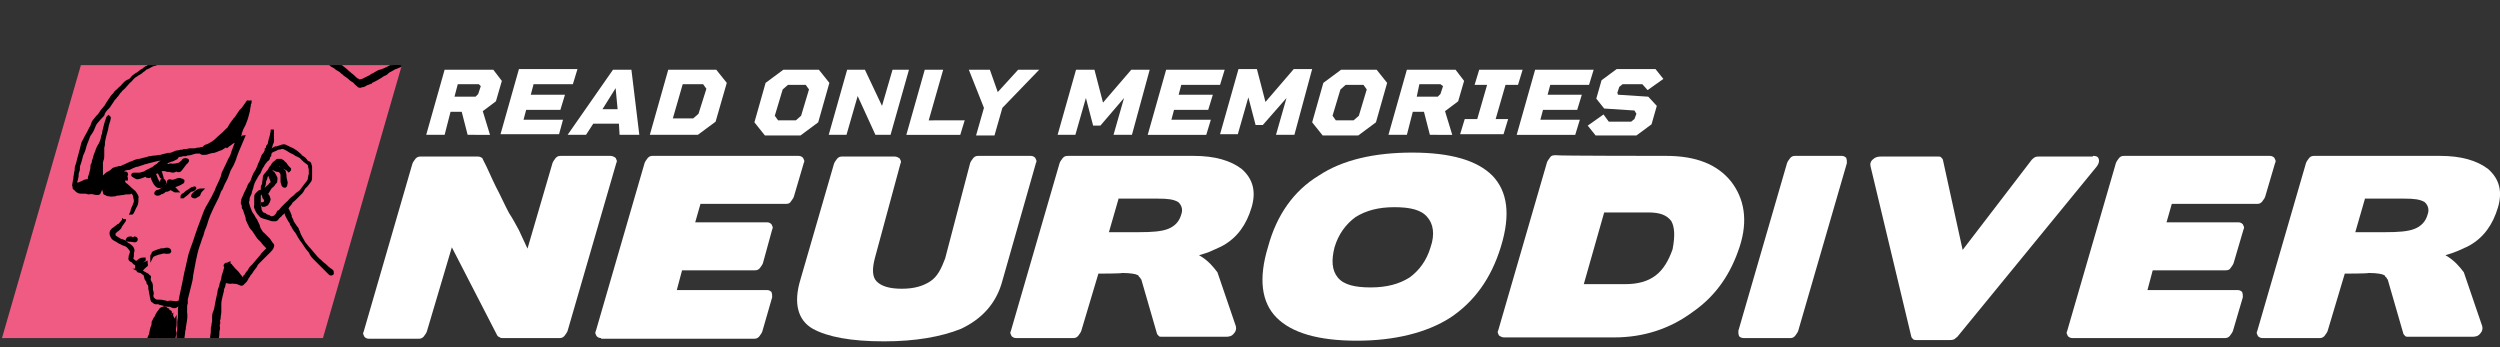<?xml version="1.0" encoding="utf-8"?>
<!-- Generator: Adobe Illustrator 23.0.3, SVG Export Plug-In . SVG Version: 6.00 Build 0)  -->
<svg version="1.1" id="Layer_1" xmlns="http://www.w3.org/2000/svg" xmlns:xlink="http://www.w3.org/1999/xlink" x="0px" y="0px"
	 width="380.1px" height="52.8px" viewBox="0 0 380.1 52.8" style="enable-background:new 0 0 380.1 52.8;" xml:space="preserve">
<rect x="0" y="0" width="380.1" height="52.8" fill="#333333" stroke="none"/>
<style type="text/css">
	.st0{fill:#EF5B83;}
	.st1{fill:#FFFFFF;}
	.st2{clip-path:url(#SVGID_2_);}
	.st3{fill-rule:evenodd;clip-rule:evenodd;stroke:#000000;stroke-width:0.5;stroke-miterlimit:10;}
</style>
<title>MidBossLogo</title>
<polygon class="st0" points="49.1,51.4 0.3,51.4 12.3,9.9 61.1,9.9 "/>
<g>
	<path class="st1" d="M71.1,20.5L70.2,17h-1.7l-0.9,3.5h-2.8l2.8-9.9h7.4l1.3,1.7l-0.9,3.1l-2,1.5l1.1,3.6H71.1z M69.1,14.7h3.2
		l0.4-0.4l0.4-1.2l-0.3-0.3h-3.2L69.1,14.7z"/>
	<path class="st1" d="M81.1,12.9l-0.4,1.5h5.2l-0.7,2.3H80l-0.4,1.5h6L85,20.4h-8.9l2.8-9.9h8.9l-0.7,2.3h-6V12.9z"/>
	<path class="st1" d="M94.1,18.8h-3.9l-1.1,1.7h-2.8l6.9-9.9H96l1.2,9.9h-3L94.1,18.8z M93.9,16.6l-0.3-3.2l-2,3.2H93.9z"/>
	<path class="st1" d="M110.5,12.6l-1.7,5.9l-2.7,2h-7.3l2.8-9.9h7.3L110.5,12.6z M107.4,13.5l-0.5-0.7h-3.1l-1.5,5.2h3.1l0.8-0.7
		L107.4,13.5z"/>
	<path class="st1" d="M126.1,12.6l-1.7,6l-2.7,2h-5.4l-1.6-2l1.7-6l2.7-2h5.4L126.1,12.6z M121.8,17.6l1.2-4l-0.5-0.7h-2.7l-0.8,0.7
		l-1.2,4l0.5,0.7h2.7L121.8,17.6z"/>
	<path class="st1" d="M138.2,10.6l-2.8,9.9h-2.3l-2.7-5.9l-1.7,5.9H126l2.8-9.9h2.7l2.6,5.5l1.6-5.5
		C135.7,10.6,138.2,10.6,138.2,10.6z"/>
	<path class="st1" d="M146.7,18.2l-0.7,2.3h-8.2l2.8-9.9h2.8l-2.2,7.7H146.7z"/>
	<path class="st1" d="M158,10.6l-5.6,5.8l-1.2,4.2h-2.8l1.2-4.2l-2.3-5.8h3.2l1.2,3.4l3.1-3.4C154.7,10.6,158,10.6,158,10.6z"/>
	<path class="st1" d="M172.1,20.5h-2.8l1.6-5.6l-3.6,4.2h-1.1l-1.1-4.2l-1.6,5.6h-2.7l2.8-9.9h2.8l1.3,5l4.3-5h2.8L172.1,20.5z"/>
	<path class="st1" d="M179.6,12.9l-0.4,1.5h5.2l-0.7,2.3h-5.2l-0.4,1.5h6l-0.7,2.3h-8.9l2.8-9.9h8.9l-0.7,2.3h-6V12.9z"/>
	<path class="st1" d="M196.8,20.5H194l1.6-5.6L192,19h-1.1l-1.1-4.2l-1.6,5.6h-2.7l2.8-9.9h2.8l1.3,5l4.3-5h2.8L196.8,20.5z"/>
	<path class="st1" d="M210.9,12.6l-1.7,6l-2.7,2h-5.4l-1.6-2l1.7-6l2.7-2h5.4L210.9,12.6z M206.6,17.6l1.2-4l-0.5-0.7h-2.7l-0.8,0.7
		l-1.2,4l0.5,0.7h2.7L206.6,17.6z"/>
	<path class="st1" d="M217.4,20.5l-0.9-3.5h-1.7l-0.9,3.5h-2.8l2.8-9.9h7.4l1.3,1.7l-0.9,3.1l-2,1.5l1.1,3.6H217.4z M215.4,14.7h3.2
		l0.4-0.4l0.4-1.2l-0.4-0.3h-3.2L215.4,14.7z"/>
	<path class="st1" d="M228.9,12.9l-1.5,5.2h1.9l-0.7,2.3h-6.6l0.7-2.3h1.9l1.5-5.2h-1.9l0.7-2.3h6.6l-0.7,2.3
		C230.8,12.9,228.9,12.9,228.9,12.9z"/>
	<path class="st1" d="M235.7,12.9l-0.4,1.5h5.2l-0.7,2.3h-5.2l-0.4,1.5h6l-0.7,2.3h-8.9l2.8-9.9h8.9l-0.7,2.3h-6V12.9z"/>
	<path class="st1" d="M251.9,16.1l-0.8,2.8l-2.3,1.7h-6.2l-1.2-1.5l2.4-1.7l0.8,1.1h3.4l0.5-0.4l0.3-0.8l-0.3-0.5l-4.6-0.3l-1.2-1.5
		l0.8-2.8l2.3-1.7h5.9l1.2,1.5l-2.4,1.7l-0.8-0.9h-3l-0.5,0.4l-0.3,0.9l0.1,0.3l4.6,0.3L251.9,16.1z"/>
</g>
<g>
	<path class="st1" d="M78.9,35c0.4,0.9,0.9,1.9,1.3,2.8l3.8-13c0.1-0.3,0.3-0.5,0.5-0.8c0.3-0.3,0.5-0.3,0.9-0.3h7.4
		c0.3,0,0.5,0.1,0.8,0.3c0.1,0.3,0.3,0.4,0.1,0.8l-7.4,25.5c-0.1,0.3-0.3,0.5-0.5,0.8c-0.3,0.3-0.5,0.3-0.9,0.3h-8.5
		c-0.1,0-0.3,0-0.4-0.1c-0.1-0.1-0.3-0.1-0.4-0.3l-6.9-13.4l-3.8,12.8c-0.1,0.3-0.3,0.5-0.5,0.8c-0.3,0.3-0.5,0.3-0.9,0.3h-7.4
		c-0.3,0-0.5-0.1-0.7-0.3c-0.1-0.3-0.3-0.4-0.1-0.8l7.4-25.5c0.1-0.3,0.3-0.5,0.5-0.8c0.3-0.3,0.5-0.3,0.9-0.3h8.5
		c0.1,0,0.3,0,0.5,0.1c0.1,0.1,0.3,0.1,0.3,0.3c0.7,1.3,1.3,2.8,2,4.2c0.7,1.3,1.3,2.7,2,4C78,33.3,78.4,34.1,78.9,35z"/>
	<path class="st1" d="M91.4,51.4c-0.3,0-0.5-0.1-0.7-0.3c-0.1-0.3-0.3-0.4-0.1-0.8L98,24.8c0.1-0.3,0.3-0.5,0.5-0.8
		c0.3-0.3,0.5-0.3,0.9-0.3h22c0.3,0,0.5,0.1,0.7,0.3c0.1,0.3,0.3,0.4,0.1,0.8l-1.5,5.1c-0.1,0.3-0.3,0.5-0.5,0.8s-0.5,0.3-0.9,0.3
		h-12.8l-0.8,2.8h10.9c0.3,0,0.5,0.1,0.7,0.3c0.1,0.3,0.3,0.4,0.1,0.8L116,40c-0.1,0.3-0.3,0.5-0.5,0.8c-0.3,0.3-0.5,0.3-0.9,0.3
		h-10.9l-0.8,3h13.7c0.3,0,0.5,0.1,0.7,0.3c0.1,0.3,0.1,0.4,0.1,0.8l-1.5,5.2c-0.1,0.3-0.3,0.5-0.5,0.8c-0.3,0.3-0.5,0.3-0.9,0.3
		H91.4z"/>
	<path class="st1" d="M147.5,24.8c0.1-0.3,0.3-0.5,0.5-0.8c0.3-0.3,0.5-0.3,0.9-0.3h7.8c0.3,0,0.5,0.1,0.7,0.3
		c0.1,0.3,0.3,0.4,0.1,0.8l-5.1,17.9c-0.9,3.4-3.1,5.8-6.3,7.3c-3,1.2-6.9,1.9-11.7,1.9c-5.1,0-8.6-0.7-10.8-1.9
		c-2.3-1.3-3-3.9-1.9-7.5l5.1-17.6c0.1-0.3,0.3-0.5,0.5-0.8c0.3-0.3,0.5-0.3,0.9-0.3h7.8c0.3,0,0.5,0.1,0.8,0.3
		c0.1,0.3,0.3,0.4,0.1,0.8L133,39.3c-0.4,1.6-0.4,2.8,0.3,3.5c0.7,0.7,1.9,1.1,3.8,1.1c1.9,0,3.2-0.4,4.3-1.1
		c1.1-0.7,1.7-1.9,2.3-3.5L147.5,24.8z"/>
	<path class="st1" d="M167,41.6l-2.6,8.7c-0.1,0.3-0.3,0.5-0.5,0.8c-0.3,0.3-0.5,0.3-0.9,0.3h-8.5c-0.3,0-0.5-0.1-0.7-0.3
		c-0.1-0.3-0.3-0.4-0.1-0.8l7.4-25.5c0.1-0.3,0.3-0.5,0.5-0.8c0.3-0.3,0.5-0.3,0.9-0.3h19c3.2,0,5.6,0.7,7.3,2
		c1.7,1.5,2.2,3.4,1.5,5.8c-0.8,2.7-2.2,4.6-4.3,5.8c-0.5,0.3-1.1,0.5-1.7,0.8s-1.3,0.5-2,0.7c0.7,0.4,1.2,0.8,1.7,1.3
		c0.4,0.4,0.8,0.9,1.1,1.3l2.8,8.2c0.1,0.4,0,0.8-0.3,1.1c-0.3,0.4-0.7,0.5-1.2,0.5h-9.7c-0.3,0-0.4,0-0.5-0.1
		c-0.1-0.1-0.3-0.3-0.3-0.4l-2.4-8.3v0.1c-0.1-0.1-0.1-0.3-0.3-0.4c-0.1-0.1-0.1-0.3-0.3-0.3c-0.1-0.1-0.9-0.3-2.3-0.3
		C170.6,41.6,167,41.6,167,41.6z M170.1,30.1l-1.5,5.2h4.6c1.9,0,3.4-0.1,4.4-0.5s1.7-1.1,2-2.2c0.3-0.8,0-1.5-0.5-1.9
		c-0.7-0.4-1.6-0.5-3-0.5h-6V30.1z"/>
	<path class="st1" d="M220.5,48.3c-3.6,2.3-8.5,3.5-14.2,3.5c-5.9,0-9.9-1.2-12.2-3.5c-2.3-2.3-2.8-5.9-1.3-10.8
		c1.3-4.8,3.9-8.5,7.7-10.8c3.6-2.4,8.5-3.5,14.2-3.5c5.9,0,9.9,1.2,12.2,3.5c2.3,2.4,2.8,5.9,1.3,10.8
		C226.7,42.4,224.1,45.9,220.5,48.3z M217,33c-0.9-1.1-2.6-1.5-5-1.5c-2.4,0-4.3,0.5-5.9,1.5c-1.5,1.1-2.6,2.6-3.2,4.6
		c-0.5,2-0.4,3.5,0.5,4.6c0.9,1.1,2.6,1.5,5,1.5s4.3-0.5,5.9-1.5c1.5-1.1,2.6-2.6,3.2-4.6C218.2,35.6,217.9,34,217,33z"/>
	<path class="st1" d="M253.3,23.7c4.6,0,7.8,1.3,9.9,3.9c2,2.6,2.6,5.9,1.3,9.9s-3.5,7.4-7.1,9.9c-3.5,2.6-7.5,3.9-12,3.9h-16.7
		c-0.3,0-0.5-0.1-0.8-0.3c-0.1-0.3-0.3-0.4-0.1-0.8l7.4-25.5c0.1-0.3,0.3-0.5,0.5-0.8s0.5-0.3,0.9-0.3
		C236.7,23.7,253.3,23.7,253.3,23.7z M254.1,33.6c-0.7-0.9-1.7-1.3-3.5-1.3h-6.7l-3.1,10.9h6.3c1.9,0,3.4-0.4,4.6-1.3s2-2.3,2.6-4
		C254.7,35.8,254.6,34.5,254.1,33.6z"/>
	<path class="st1" d="M265.1,51.4c-0.3,0-0.5-0.1-0.7-0.3c-0.1-0.3-0.1-0.4-0.1-0.8l7.4-25.5c0.1-0.3,0.3-0.5,0.5-0.8
		c0.3-0.3,0.5-0.3,0.8-0.3h7c0.3,0,0.5,0.1,0.7,0.3c0.1,0.3,0.1,0.4,0.1,0.8l-7.4,25.5c-0.1,0.3-0.3,0.5-0.5,0.8
		c-0.3,0.3-0.5,0.3-0.8,0.3H265.1z"/>
	<path class="st1" d="M318.2,23.7c0.5,0,0.8,0.1,0.9,0.5c0.1,0.3,0,0.7-0.3,1.1l-21.2,25.9c-0.1,0.1-0.4,0.3-0.5,0.4
		c-0.3,0.1-0.4,0.1-0.7,0.1h-5c-0.1,0-0.4,0-0.5-0.1c-0.1-0.1-0.3-0.3-0.3-0.4l-6.2-25.9c-0.1-0.4,0-0.8,0.4-1.1
		c0.3-0.3,0.7-0.4,1.2-0.4h8.6c0.3,0,0.4,0,0.5,0.1c0.1,0.1,0.3,0.3,0.3,0.4l3,13.7l10.5-13.7c0.1-0.1,0.3-0.3,0.5-0.4
		s0.5-0.1,0.7-0.1h8.1V23.7z"/>
	<path class="st1" d="M315.1,51.4c-0.3,0-0.5-0.1-0.7-0.3c-0.1-0.3-0.3-0.4-0.1-0.8l7.4-25.5c0.1-0.3,0.3-0.5,0.5-0.8
		c0.3-0.3,0.5-0.3,0.9-0.3h22c0.3,0,0.5,0.1,0.7,0.3c0.1,0.3,0.3,0.4,0.1,0.8l-1.5,5.1c-0.1,0.3-0.3,0.5-0.5,0.8
		c-0.3,0.3-0.5,0.3-0.9,0.3h-12.8l-0.8,2.8h10.9c0.3,0,0.5,0.1,0.7,0.3c0.1,0.3,0.3,0.4,0.1,0.8l-1.5,5.1c-0.1,0.3-0.3,0.5-0.5,0.8
		s-0.5,0.3-0.9,0.3h-10.9l-0.8,3h13.7c0.3,0,0.5,0.1,0.7,0.3c0.1,0.3,0.1,0.4,0.1,0.8l-1.5,5.1c-0.1,0.3-0.3,0.5-0.5,0.8
		c-0.3,0.3-0.5,0.3-0.9,0.3h-23V51.4z"/>
	<path class="st1" d="M356.5,41.6l-2.6,8.7c-0.1,0.3-0.3,0.5-0.5,0.8c-0.3,0.3-0.5,0.3-0.9,0.3H344c-0.3,0-0.5-0.1-0.7-0.3
		c-0.1-0.3-0.3-0.4-0.1-0.8l7.4-25.5c0.1-0.3,0.3-0.5,0.5-0.8c0.3-0.3,0.5-0.3,0.9-0.3h19c3.2,0,5.6,0.7,7.3,2
		c1.7,1.5,2.2,3.4,1.5,5.8c-0.8,2.7-2.2,4.6-4.3,5.8c-0.5,0.3-1.1,0.5-1.7,0.8c-0.7,0.3-1.3,0.5-2,0.7c0.7,0.4,1.2,0.8,1.7,1.3
		c0.4,0.4,0.8,0.9,1.1,1.3l2.8,8.2c0.1,0.4,0,0.8-0.3,1.1c-0.3,0.4-0.7,0.5-1.2,0.5h-9.7c-0.3,0-0.4,0-0.5-0.1
		c-0.1-0.1-0.3-0.3-0.3-0.4l-2.4-8.3v0.1c-0.1-0.1-0.1-0.3-0.3-0.4c-0.1-0.1-0.1-0.3-0.3-0.3c-0.1-0.1-0.9-0.3-2.3-0.3
		C360.1,41.6,356.5,41.6,356.5,41.6z M359.6,30.1l-1.5,5.2h4.6c1.9,0,3.4-0.1,4.4-0.5s1.7-1.1,2-2.2c0.3-0.8,0-1.5-0.5-1.9
		c-0.7-0.4-1.6-0.5-3-0.5h-6V30.1z"/>
</g>
<g>
	<defs>
		<polygon id="SVGID_1_" points="49.1,51.4 0.3,51.4 12.2,9.9 61.1,9.9 		"/>
	</defs>
	<clipPath id="SVGID_2_">
		<use xlink:href="#SVGID_1_"  style="overflow:visible;"/>
	</clipPath>
	<g class="st2">
		<g>
			<g>
				<g>
					<path class="st3" d="M32,54.4c0-0.3,0.1-0.6,0.1-0.8c0-0.4,0-0.8,0.1-1.2c0-0.2,0-0.5,0-0.7c0-0.1,0-0.3,0-0.4
						c0-0.3,0.1-0.6,0.1-0.8c0,0,0-0.1,0-0.1c0-0.1,0-0.2,0-0.3c0-0.2,0-0.4,0.1-0.5c0-0.1,0-0.1,0-0.2c0-0.2,0.1-0.4,0.1-0.6
						c0-0.2,0-0.4,0-0.7c0-0.3,0.1-0.6,0.2-0.8c0-0.1,0.1-0.2,0.1-0.3c0.1-0.4,0.1-0.7,0.2-1.1c0.1-0.5,0.2-0.9,0.3-1.4
						c0-0.4,0.2-0.7,0.3-1.1c0-0.2,0.1-0.4,0.2-0.7c0.1-0.3,0.1-0.6,0.2-0.9c0.1-0.3,0.2-0.6,0.3-1c0-0.1,0.1-0.2,0-0.3
						c-0.1-0.1-0.1-0.2,0.1-0.3c0.1,0,0.2,0,0.4-0.1c0,0.2,0.3,0.2,0.3,0.3c0.1,0.2,0.3,0.3,0.4,0.5c0.1,0.1,0.2,0.2,0.3,0.3
						c0.1,0.1,0.2,0.2,0.3,0.3c0.1,0.1,0.2,0.3,0.3,0.4c0.2,0.2,0.3,0.4,0.5,0.6c0,0,0.1,0,0.1,0c0,0,0.1,0,0.1-0.1
						c0-0.1,0.1-0.2,0.1-0.3c0-0.1,0.1-0.1,0.2-0.2c0.1-0.2,0.2-0.4,0.4-0.6c0,0,0,0,0.1-0.1c0.1-0.3,0.3-0.5,0.5-0.7
						c0.1-0.1,0.2-0.1,0.2-0.2c0.2-0.2,0.3-0.4,0.5-0.6c0.2-0.2,0.4-0.5,0.6-0.7c0.1-0.1,0.2-0.3,0.3-0.4c0.1-0.1,0.3-0.3,0.4-0.4
						c0.1-0.1,0.2-0.2,0.3-0.3c0.1-0.1,0.1-0.1,0-0.3c0,0-0.1,0-0.1-0.1c-0.1-0.1-0.2-0.2-0.3-0.3c-0.1-0.1-0.3-0.3-0.4-0.5
						c-0.2-0.2-0.4-0.4-0.6-0.6c-0.2-0.3-0.4-0.6-0.6-0.9c-0.1-0.2-0.2-0.3-0.4-0.5c-0.1-0.2-0.3-0.3-0.3-0.6c0,0,0,0,0,0
						c-0.1,0-0.1-0.2-0.2-0.3c0,0,0-0.1,0-0.1c-0.1-0.1-0.2-0.3-0.2-0.5c0,0,0,0,0-0.1c-0.1-0.3-0.2-0.6-0.3-0.9
						c-0.1-0.2-0.1-0.4-0.2-0.5c-0.1-0.1-0.1-0.2-0.1-0.4c0-0.1,0-0.1,0-0.2c0,0-0.1-0.1-0.1-0.1c-0.1-0.2,0-0.3,0-0.4
						c0-0.4,0.3-0.7,0.4-1.1c0.1-0.2,0.2-0.4,0.3-0.6c0.2-0.3,0.2-0.7,0.5-1c0.1-0.1,0.1-0.2,0.2-0.3c0.1-0.3,0.2-0.5,0.3-0.8
						c0.1-0.3,0.3-0.6,0.5-0.9c0.1-0.2,0.2-0.5,0.3-0.7c0-0.1,0.1-0.2,0.1-0.3c0.1-0.1,0.1-0.2,0.2-0.4c0.1-0.3,0.2-0.5,0.3-0.8
						c0,0,0,0,0,0c0.1-0.1,0.2-0.3,0.3-0.4c0.1-0.1,0.1-0.2,0.1-0.2c0.1-0.1,0.1-0.3,0.1-0.4c0,0,0,0,0,0c0.1-0.1,0.2-0.1,0.2-0.3
						c0,0,0-0.1,0-0.1c0.1-0.1,0.1-0.2,0.2-0.3c0.1-0.1,0.1-0.3,0.1-0.4c0-0.1,0.1-0.2,0.1-0.4c0.1-0.2,0.1-0.4,0.2-0.7
						c0-0.2,0.1-0.4,0.1-0.5c0-0.1,0-0.2,0-0.3c0,0,0,0,0,0c0,0.2,0,0.5,0,0.7c0,0.2,0,0.4,0,0.6c0,0.3,0.1,0.5-0.1,0.8
						c-0.1,0.2-0.1,0.4-0.2,0.6c0,0.1-0.1,0.1-0.1,0.2c0,0.1-0.1,0.3-0.1,0.4c0,0,0,0.1,0,0.1c0,0,0.1,0,0.1,0
						c0.3-0.1,0.6-0.3,0.9-0.4c0.2-0.1,0.3-0.2,0.5-0.2c0.1,0,0.2,0,0.4-0.1c0.1,0,0.2,0,0.3,0c0.2,0.1,0.4,0.2,0.6,0.3
						c0.3,0.2,0.6,0.4,0.9,0.5c0.2,0.1,0.4,0.3,0.7,0.4c0.2,0.1,0.4,0.2,0.6,0.3c0.1,0.1,0.2,0.1,0.3,0.2c0.1,0.1,0.3,0.3,0.4,0.5
						c0,0,0,0.1,0.1,0.1c0.2,0.1,0.3,0.3,0.4,0.4c0.1,0.1,0.1,0.2,0.1,0.3c0,0.2,0,0.5,0,0.7c0,0.3,0,0.6,0,0.8c0,0.3,0,0.5-0.2,0.7
						c-0.1,0.1-0.2,0.3-0.3,0.4c-0.1,0.1-0.2,0.3-0.4,0.4c-0.1,0.1-0.1,0.2-0.2,0.3c-0.1,0.2-0.2,0.4-0.3,0.5
						c-0.3,0.3-0.6,0.6-0.9,0.9c-0.2,0.2-0.4,0.4-0.6,0.5c0,0,0,0,0,0c-0.1,0.3-0.3,0.5-0.5,0.7c-0.1,0.2-0.3,0.4-0.1,0.6
						c0.1,0.1,0.1,0.3,0.2,0.4c0.1,0.2,0.1,0.3,0.2,0.5c0,0.1,0,0.1,0,0.2c0,0.1,0.1,0.1,0.1,0.2c0.1,0.2,0.2,0.3,0.2,0.5
						c0.1,0.2,0.3,0.4,0.4,0.6c0,0,0,0,0,0c0.1,0.1,0.1,0.2,0.2,0.3c0.1,0.1,0.2,0.2,0.2,0.3c0,0.2,0.2,0.3,0.2,0.5
						c0,0.1,0.1,0.2,0.1,0.3c0.2,0.3,0.3,0.6,0.5,0.9c0.1,0.2,0.2,0.4,0.4,0.6c0.2,0.3,0.4,0.5,0.6,0.7c0.2,0.2,0.3,0.4,0.5,0.6
						c0.2,0.2,0.4,0.5,0.6,0.7c0.1,0.1,0.2,0.2,0.3,0.3c0.3,0.2,0.5,0.5,0.8,0.7c0.3,0.2,0.5,0.5,0.8,0.7c0.2,0.2,0.5,0.2,0.5,0.5
						c0,0.1,0,0.2,0,0.2c-0.1,0.1-0.3,0-0.3,0c-0.2-0.2-0.4-0.4-0.6-0.6c-0.2-0.2-0.4-0.4-0.6-0.6c-0.2-0.2-0.4-0.4-0.6-0.6
						c-0.2-0.2-0.4-0.4-0.6-0.6c-0.1-0.1-0.3-0.3-0.4-0.5c-0.1-0.1-0.1-0.2-0.2-0.4c-0.2-0.2-0.3-0.4-0.5-0.6
						c-0.2-0.3-0.4-0.6-0.6-0.9c-0.1-0.1-0.2-0.3-0.3-0.4c-0.2-0.3-0.4-0.6-0.6-1c-0.1-0.2-0.2-0.3-0.3-0.4
						c-0.1-0.2-0.3-0.4-0.4-0.7c-0.1-0.1-0.2-0.2-0.2-0.4c-0.1-0.1-0.1-0.2-0.2-0.3c-0.1-0.2-0.2-0.3-0.3-0.5c0-0.1,0-0.1-0.1-0.2
						c-0.1-0.2-0.2-0.4-0.2-0.6c-0.1-0.1-0.1-0.3-0.1-0.4c-0.1,0.1-0.1,0.1-0.2,0.2c0,0-0.1,0.1-0.1,0.1c-0.1,0.1-0.1,0.2-0.3,0.3
						c-0.1,0-0.1,0.1-0.1,0.1c-0.1,0.1-0.1,0.2-0.2,0.2c-0.1,0.1-0.2,0.2-0.3,0.3c-0.1,0.2-0.2,0.3-0.4,0.3c-0.2,0-0.5,0-0.7-0.1
						c-0.3-0.1-0.6-0.2-1-0.3c-0.2-0.1-0.4-0.1-0.5-0.3c-0.3-0.3-0.5-0.6-0.6-0.9c-0.1-0.2-0.2-0.4-0.1-0.6c0-0.1,0-0.3,0-0.4
						c0-0.1,0-0.1,0-0.2c0-0.2,0-0.4,0-0.6c0-0.1,0-0.3,0.1-0.4c0.1-0.1,0.3-0.3,0.4-0.4c0.1-0.1,0.3-0.1,0.4-0.1c0,0,0,0,0,0
						c-0.1,0.1-0.2,0.2-0.2,0.3c-0.1,0.1-0.2,0.2-0.2,0.3c0,0.2,0,0.4,0,0.7c0,0,0,0.1,0,0.1c0,0.1,0,0.1,0,0.2c0,0.1,0,0.1,0,0.2
						c0,0.1,0,0.1,0,0.2c0,0.2,0.1,0.3,0.1,0.5c0,0.3,0.1,0.6,0.3,0.8c0.1,0.1,0.2,0.2,0.4,0.2c0,0,0.1,0,0.1,0.1
						c0.1,0.1,0.2,0.1,0.4,0.2c0.1,0,0.2,0,0.2,0.1c0.2,0.1,0.4,0.2,0.6,0.1c0.1,0,0.2-0.1,0.3-0.1c0.1-0.1,0.1-0.1,0.2-0.2
						c0,0,0-0.1,0.1-0.1c0.1-0.1,0.1-0.2,0.2-0.4c0-0.1,0.1-0.1,0.2-0.1c0.2-0.2,0.3-0.4,0.5-0.6c0.2-0.2,0.4-0.4,0.6-0.6
						c0.2-0.2,0.4-0.3,0.5-0.5c0.2-0.2,0.4-0.4,0.7-0.6c0.1-0.1,0.3-0.3,0.4-0.4c0.1-0.1,0.2-0.1,0.3-0.2c0.1-0.1,0.3-0.2,0.4-0.4
						c0.2-0.3,0.4-0.5,0.6-0.8c0.2-0.2,0.4-0.5,0.5-0.7c0.1-0.1,0-0.3,0.1-0.5c0-0.1,0-0.2,0.1-0.3c0-0.1,0-0.1,0-0.2
						c0-0.1,0-0.3,0-0.4c0-0.2,0-0.4-0.1-0.6c0-0.1,0-0.3,0-0.4c0-0.1,0-0.1-0.1-0.2c-0.2-0.1-0.5-0.2-0.7-0.4
						c-0.2-0.2-0.4-0.4-0.6-0.6c0,0-0.1-0.1-0.1-0.2c-0.2-0.2-0.4-0.3-0.6-0.5c-0.3-0.2-0.6-0.4-0.9-0.5c-0.2-0.1-0.4-0.2-0.6-0.3
						c-0.3-0.2-0.5-0.1-0.8,0c-0.2,0.1-0.4,0.1-0.6,0.2c-0.1,0-0.1,0-0.2,0c-0.2,0.1-0.4,0.2-0.6,0.4c-0.2,0.2-0.3,0.4-0.3,0.7
						c0,0,0,0.1-0.1,0.1c-0.1,0.1-0.1,0.1-0.1,0.2c0,0.1,0,0.2-0.1,0.3c-0.1,0.1-0.3,0.2-0.4,0.4c-0.2,0.2-0.3,0.4-0.4,0.6
						c-0.1,0.1-0.1,0.2-0.2,0.3c-0.1,0.2-0.2,0.5-0.3,0.7c-0.1,0.1-0.2,0.3-0.3,0.4c-0.2,0.3-0.3,0.6-0.5,0.9
						c-0.1,0.2-0.2,0.4-0.2,0.5c-0.1,0.2-0.1,0.5-0.2,0.7c0,0.1-0.1,0.2-0.1,0.3c0,0.1-0.1,0.3-0.1,0.4c-0.1,0.2-0.2,0.4-0.3,0.7
						c0,0,0,0.1,0,0.1c0,0.2,0,0.3-0.1,0.5c0,0,0,0.1,0,0.1c0.1,0.5,0.3,1,0.5,1.5c0.1,0.1,0.1,0.2,0.2,0.3c0.2,0.2,0.3,0.6,0.5,0.8
						c0.1,0.1,0.1,0.2,0.2,0.4c0.1,0.1,0.1,0.3,0.2,0.4c0.1,0.2,0.1,0.4,0.2,0.6c0.2,0.3,0.3,0.6,0.6,0.8c0.1,0.1,0.3,0.3,0.4,0.4
						c0.1,0.1,0.3,0.3,0.4,0.4c0.2,0.2,0.3,0.5,0.5,0.7c0.1,0.1,0.2,0.2,0.1,0.4c-0.1,0.3-0.3,0.5-0.5,0.7c0,0,0,0,0,0
						C40.1,39,40,39.1,40,39.1c-0.2,0.2-0.3,0.3-0.5,0.5c-0.1,0.1-0.2,0.2-0.3,0.3c-0.2,0.2-0.3,0.4-0.4,0.6
						c-0.1,0.1-0.2,0.3-0.3,0.4c-0.2,0.2-0.3,0.5-0.5,0.7c-0.1,0.1-0.2,0.2-0.2,0.3c0,0,0,0,0,0c-0.1,0.2-0.3,0.3-0.3,0.5
						c-0.1,0.2-0.2,0.3-0.4,0.5c-0.1,0.1-0.2,0.1-0.2,0.2c-0.1,0.1-0.1,0.1-0.2,0.1c-0.2-0.1-0.3-0.1-0.5-0.2
						c-0.2-0.1-0.4-0.1-0.6-0.1c-0.2,0-0.4-0.1-0.5,0c0,0-0.1,0-0.1,0c-0.2,0-0.4-0.1-0.6-0.1c0,0,0,0,0,0c-0.1,0-0.2-0.1-0.2-0.1
						c0,0.1-0.1,0.2-0.1,0.3c0,0.2-0.1,0.3-0.1,0.5c-0.1,0.2-0.2,0.4-0.2,0.7c-0.1,0.3-0.1,0.5-0.2,0.8c-0.1,0.4-0.2,0.8-0.2,1.2
						c0,0.1,0,0.3,0,0.4c0,0.1,0,0.2,0,0.4c0,0.1,0,0.2,0,0.4c0,0.3-0.1,0.6-0.1,0.9c0,0,0,0,0,0.1c0,0.1-0.1,0.2-0.1,0.3
						c0,0.2,0.1,0.4,0,0.6c-0.1,0.1,0,0.3,0,0.5c0,0.1,0,0.2,0,0.2c-0.1,0.3-0.1,0.5-0.1,0.8c0,0.3-0.1,0.6-0.1,0.9
						c0,0.1-0.1,0.3-0.1,0.4c0,0.2,0,0.4,0,0.7c0,0.1-0.1,0.3-0.1,0.4c0,0.4,0,0.8-0.1,1.2c0,0.3-0.1,0.5-0.1,0.8
						c0,0.1,0.1,0.2,0.1,0.2c0,0.1,0,0.2-0.1,0.2c0,0-0.1,0-0.2,0c-0.1,0-0.1-0.1-0.2-0.1c-0.3,0-0.6-0.1-0.9-0.3
						c-0.3-0.2-0.6-0.4-0.9-0.6c-0.4-0.2-0.9-0.4-1.4-0.7c-0.2-0.1-0.5-0.2-0.7-0.4c-0.1-0.1-0.2-0.3-0.3-0.4c0,0.2,0.1,0.3,0.1,0.4
						c-0.2-0.1-0.4-0.2-0.3-0.5c0-0.3,0-0.6,0-0.9c0-0.3,0-0.5,0-0.8c0-0.2,0.1-0.5,0.1-0.7c0-0.2,0-0.4,0.1-0.6c0-0.1,0-0.2,0-0.2
						c0-0.2,0.1-0.4,0.1-0.6c0.1-0.6,0.2-1.1,0.1-1.7c0-0.2,0-0.4,0-0.7c0-0.2,0-0.5,0.1-0.7c0-0.2,0-0.4,0-0.6
						c0.1-0.4,0.2-0.8,0.3-1.2c0.1-0.4,0.2-0.8,0.3-1.2c0-0.1,0.1-0.3,0.1-0.4c0.1-0.4,0.1-0.9,0.2-1.3c0.1-0.5,0.2-1.1,0.3-1.6
						c0.1-0.5,0.2-0.9,0.3-1.4c0.1-0.2,0.1-0.5,0.2-0.7c0.1-0.4,0.3-0.8,0.4-1.2c0.1-0.3,0.2-0.6,0.3-0.8c0.1-0.4,0.2-0.8,0.4-1.2
						c0.2-0.5,0.3-1,0.5-1.5c0.2-0.6,0.5-1.1,0.7-1.6c0.2-0.4,0.4-0.8,0.6-1.2c0.1-0.2,0.2-0.4,0.3-0.7c0.1-0.3,0.2-0.6,0.4-0.8
						c0.2-0.4,0.3-0.8,0.5-1.1c0.1-0.2,0.2-0.4,0.3-0.6c0.1-0.3,0.2-0.5,0.3-0.8c0.1-0.4,0.4-0.8,0.6-1.2c0.1-0.2,0.2-0.5,0.3-0.7
						c0.1-0.2,0.1-0.4,0.2-0.6c0.1-0.3,0.2-0.5,0.3-0.8c0.1-0.2,0.2-0.5,0.3-0.7c0.2-0.5,0.4-0.9,0.6-1.4c-0.1,0-0.1,0.1-0.1,0.1
						c-0.2,0.1-0.5,0.2-0.7,0.3c-0.1,0.1-0.3,0.1-0.4,0.1c-0.2,0.1-0.3,0.3-0.5,0.3c0,0-0.1,0.1-0.1,0.1c-0.1,0.1-0.3,0.2-0.4,0.3
						c-0.1,0.1-0.2,0.1-0.3,0.2c0,0,0,0,0,0c0,0,0,0-0.1-0.1c-0.3,0.2-0.5,0.3-0.8,0.5c-0.4,0.1-0.7,0.3-1.1,0.4
						c-0.3,0-0.6,0.1-0.9,0.2c-0.2,0.1-0.5,0.1-0.7,0.1c-0.1,0-0.2,0-0.3-0.1c0,0-0.1-0.1-0.1-0.1c-0.2,0-0.5,0-0.7,0
						c-0.1,0-0.3,0.1-0.4,0.1c-0.3,0.1-0.6,0.2-1,0.2c-0.1,0-0.1,0.1-0.2,0.1c-0.1,0-0.3,0-0.4,0c0,0,0,0-0.1,0
						c-0.1,0.1-0.2,0.1-0.4,0.1c-0.1,0-0.2,0-0.2,0c0,0.1,0,0.1-0.1,0.1c-0.1,0-0.1,0-0.1,0.1c0,0.1,0,0.1-0.1,0.2
						c-0.2,0.1-0.4,0.2-0.6,0.3c0,0,0,0-0.1,0c-0.2,0.1-0.3,0.1-0.5,0.2c-0.1,0-0.2,0.1-0.2,0.1c-0.1,0-0.1,0.1-0.2,0.1
						c-0.2,0.1-0.3,0.2-0.5,0.3c-0.1,0.1-0.2,0.2-0.2,0.3c0,0,0.1,0,0.1-0.1c0,0,0.1-0.1,0.1-0.1c0.2,0,0.4-0.1,0.6,0
						c0.2,0.1,0.4,0.1,0.6,0c0,0,0.1,0,0.1,0c0.2,0.1,0.5,0,0.7,0c0.1,0,0.3-0.1,0.4-0.1c0.2,0,0.3-0.1,0.4-0.2
						c0.1-0.1,0.3-0.2,0.4-0.4c0.1-0.1,0.2-0.1,0.3-0.1c0.1,0,0.2,0,0.3,0.1c0,0,0,0.1-0.1,0.2c0,0-0.1,0.1-0.1,0.1
						c-0.1,0.1-0.2,0.1-0.2,0.2c-0.1,0.1-0.2,0.3-0.3,0.4c-0.1,0.1-0.2,0.3-0.3,0.4c0,0-0.1,0.1-0.1,0.1c-0.1,0-0.2,0-0.2,0.1
						c-0.1,0-0.2,0.1-0.2,0c-0.1-0.1-0.2-0.1-0.4,0c-0.1,0.1-0.3,0.1-0.4,0.1c-0.1,0-0.3-0.1-0.4-0.1c-0.2,0-0.4,0-0.6-0.1
						c-0.4-0.1-0.7,0-1,0.1c0.2,0.3,0.3,0.6,0.4,1c-0.1,0-0.1,0-0.1-0.1c0-0.1-0.1-0.1-0.1-0.2c-0.1-0.2-0.2-0.4-0.3-0.6
						c-0.1,0.1-0.3,0.2-0.4,0.2c-0.2,0.1-0.3,0.2-0.2,0.4c0.1,0.1,0.1,0.2,0.1,0.2c0.1,0.2,0.1,0.3,0.2,0.5c0.1,0.2,0.2,0.4,0.4,0.6
						c0.1,0.1,0.2,0.1,0.3,0c0.1-0.1,0.1-0.2,0.1-0.4c0-0.1,0.1-0.2,0.2-0.1c0.1,0,0.3,0.4,0.2,0.5c-0.1,0.2-0.3,0.3-0.5,0.4
						c-0.1,0-0.3,0.1-0.5,0c-0.2-0.1-0.3-0.3-0.4-0.4c-0.2-0.3-0.3-0.6-0.4-0.8c0,0,0,0,0-0.1c0-0.1-0.1-0.3-0.1-0.4c0,0,0,0,0,0
						c-0.1,0-0.1,0.1-0.2,0.1c-0.1,0.1-0.3,0.2-0.4,0.1c-0.1,0-0.2,0-0.2-0.1c0-0.1,0-0.1,0-0.2c0,0,0,0,0,0
						c-0.4,0.2-0.8,0.4-1.3,0.5c-0.1,0-0.2,0-0.2,0c-0.2-0.1-0.4-0.2-0.5-0.3c-0.1,0-0.1-0.1-0.1-0.1c0-0.1,0.1-0.1,0.2-0.1
						c0.2,0,0.4,0,0.6,0c0.2,0,0.4,0,0.6-0.1c0.3,0,0.5-0.2,0.7-0.3c0.2-0.1,0.4-0.2,0.6-0.3c0.1-0.1,0.3-0.1,0.4-0.2
						c0.2-0.2,0.5-0.4,0.7-0.5c0.1-0.1,0.2-0.2,0.3-0.3c0.3-0.2,0.6-0.4,0.9-0.5c0,0,0.1-0.1,0.1-0.1c0.2,0,0.4-0.2,0.6-0.4
						c-0.1,0-0.1,0-0.2,0c-0.2,0-0.3,0.1-0.5,0.2c-0.2,0-0.3,0.1-0.5,0.1c-0.2,0-0.3,0.1-0.5,0.1c-0.2,0-0.4,0.1-0.5,0.1
						c-0.1,0-0.3,0.1-0.4,0.1c-0.3,0.1-0.5,0.1-0.8,0.2c-0.2,0.1-0.5,0.1-0.7,0.2c-0.2,0.1-0.4,0.1-0.6,0.2c-0.1,0-0.2,0.1-0.3,0.1
						c-0.3,0-0.6,0.2-0.9,0.3c-0.2,0.1-0.3,0.2-0.5,0.2c-0.3,0-0.6,0.1-0.9,0.3c0.2,0.4,0.2,0.8,0.1,1.1c0,0,0,0.1,0,0.1
						c0,0.2,0.1,0.4,0.1,0.6c0,0.1,0.1,0.2,0.2,0.3c0.1,0.1,0.3,0.2,0.5,0.4c0.1,0.1,0.2,0.2,0.4,0.4c0.2,0.1,0.3,0.3,0.5,0.4
						c0.1,0.1,0.1,0.2,0.2,0.3c0.1,0.2,0.3,0.4,0.2,0.6c0,0,0,0,0,0.1c0,0.4,0,0.8-0.2,1.1c-0.2,0.3-0.3,0.7-0.5,1
						c0,0.1-0.1,0.1-0.1,0.1c0.1-0.2,0.1-0.5,0.2-0.7c0.1-0.2,0.2-0.4,0.3-0.7c0-0.1,0.1-0.2,0.1-0.2c0-0.1,0-0.3,0-0.4
						c0-0.1-0.1-0.3-0.1-0.4c0-0.3-0.1-0.5-0.3-0.7c0,0-0.1-0.1-0.2-0.1c-0.1,0-0.2,0-0.3,0.1c-0.3,0-0.7,0-1,0.1
						c-0.3,0-0.6,0.1-0.9,0.1c0,0-0.1,0-0.1,0c-0.1,0-0.1,0.1-0.2,0.1c-0.3,0-0.6,0.1-0.9,0c-0.1,0-0.3,0-0.4-0.1
						c0-0.1-0.1-0.1-0.2-0.1c0,0-0.1,0-0.1-0.1c0-0.2-0.1-0.3-0.1-0.5c0-0.2,0-0.4,0-0.7c-0.4,0.3-0.5,0.7-0.7,1.1
						c0,0.1-0.1,0.2-0.2,0.2c-0.2,0-0.4,0-0.7-0.1c-0.2,0-0.4-0.1-0.6,0c-0.1,0-0.1,0-0.2,0c-0.1,0-0.2-0.1-0.4-0.1
						c-0.2,0-0.3,0-0.5,0c-0.2,0-0.4,0-0.6-0.1c-0.1-0.1-0.2-0.1-0.3-0.2c0-0.1-0.1-0.1-0.1-0.2c-0.1,0-0.3-0.1-0.2-0.2
						c0-0.1,0-0.2,0.1-0.3c0-0.1,0-0.2,0.1-0.4c0-0.2,0-0.4,0.1-0.5c0-0.2,0.1-0.3,0.1-0.5c0-0.2,0-0.5,0.1-0.7
						c0.1-0.2,0.1-0.3,0.1-0.5c0-0.2,0-0.4,0.1-0.6c0.1-0.3,0.2-0.6,0.3-1c0-0.1,0.1-0.3,0.1-0.4c0.2-0.4,0.4-0.9,0.5-1.4
						c0.1-0.3,0.2-0.6,0.3-0.8c0.1-0.3,0.2-0.5,0.3-0.8c0.1-0.2,0.3-0.4,0.4-0.6c0.2-0.3,0.3-0.7,0.5-1.1c0.1-0.1,0.1-0.2,0.2-0.3
						c0.2-0.2,0.4-0.5,0.6-0.7c0.1-0.1,0.2-0.2,0.3-0.3c0.1-0.1,0.2-0.2,0.2-0.4c0.1-0.2,0.3-0.5,0.5-0.7c0.1-0.1,0.2-0.2,0.3-0.3
						c0.2-0.3,0.4-0.6,0.6-0.9c0.1-0.2,0.3-0.4,0.4-0.5c0.1-0.2,0.3-0.3,0.4-0.5c0.1-0.2,0.2-0.3,0.4-0.5c0.1-0.2,0.3-0.3,0.5-0.5
						c0.3-0.3,0.5-0.6,0.8-0.9c0.1-0.1,0.3-0.2,0.4-0.4c0.2-0.3,0.5-0.5,0.8-0.7c0.3-0.1,0.6-0.3,0.8-0.5c0.3-0.2,0.5-0.5,0.9-0.6
						c0,0,0,0,0.1-0.1c0,0,0.1-0.1,0.1-0.1c0.2-0.1,0.3-0.2,0.5-0.4c0.2-0.1,0.3-0.2,0.5-0.3c0.2-0.1,0.4-0.2,0.5-0.3
						c0.1-0.1,0.2-0.2,0.4-0.2c0,0,0,0,0,0c0.1-0.1,0.2-0.1,0.3-0.2c0.4-0.2,0.7-0.5,1.1-0.6C25.8,8,26,7.9,26.2,7.8
						c0.1,0,0.2-0.1,0.3-0.1c0.2-0.1,0.4-0.1,0.6-0.2c0.2-0.1,0.4-0.1,0.5-0.1c0.2,0,0.4-0.1,0.6-0.1c0.2-0.1,0.4-0.2,0.6-0.3
						c0.2-0.1,0.5-0.2,0.7-0.3c0.4-0.2,0.8-0.3,1.2-0.4c0.2,0,0.4-0.1,0.6-0.1c0.2,0,0.3-0.1,0.5-0.1c0.2,0,0.4,0,0.6-0.1
						c0.3-0.1,0.6-0.1,0.9-0.2c0.2-0.1,0.5-0.2,0.7-0.2c0,0,0,0,0.1,0c0.2,0,0.3-0.1,0.5-0.1c0.3,0,0.5,0,0.8,0c0.3,0,0.6,0,0.9,0
						c0.2,0,0.3,0,0.5,0c0.2,0,0.4,0,0.6,0c0.1,0,0.2,0,0.4,0c0.1,0,0.3,0,0.4,0c0.2,0,0.4-0.1,0.5,0c0,0,0,0,0,0c0.1,0,0.1,0,0.2,0
						c0.1,0,0.2,0,0.4,0c0.2,0,0.4,0,0.7,0c0.1,0,0.2,0.1,0.3,0.1c0.2,0,0.4,0,0.6,0c0.2,0,0.5,0.1,0.7,0.1c0.2,0,0.5,0.1,0.7,0.2
						c0.1,0,0.1,0.1,0.2,0.1c0.2,0.1,0.5,0.2,0.7,0.2c0.3,0.1,0.6,0.3,0.9,0.3c0.2,0,0.4,0.2,0.7,0.2c0.1,0,0.3,0.1,0.4,0.1
						c0.1,0,0.3,0,0.4,0.1C45.7,7,45.8,7,46,7c0,0,0,0,0.1,0c0.2,0.1,0.4,0.2,0.6,0.3c0,0,0.1,0,0.1,0c0.1,0,0.3,0,0.4,0.1
						c0,0,0.1,0.1,0.2,0.1c0,0,0.1,0,0.1,0c0.2,0.1,0.4,0.2,0.6,0.3c0.1,0,0.1,0.1,0.2,0.1c0.3,0,0.4,0.3,0.6,0.3c0,0,0,0,0,0
						c0,0.1,0.1,0.1,0.2,0.1c0.1,0,0.3,0.1,0.4,0.1C49.8,8.7,50,8.9,50.2,9c0.2,0.1,0.4,0.3,0.6,0.4c0.1,0,0.1,0.1,0.2,0.2
						c0.2,0.1,0.5,0.3,0.7,0.4c0.3,0.2,0.6,0.5,0.9,0.7c0.1,0.1,0.2,0.2,0.3,0.3c0.2,0.1,0.3,0.3,0.5,0.4c0.3,0.2,0.5,0.5,0.8,0.7
						c0.1,0.1,0.1,0.1,0.2,0.1c0.1,0.1,0.3,0.2,0.4,0.1c0,0,0.1,0,0.1,0c0.2-0.1,0.4-0.1,0.5-0.2c0.2-0.1,0.4-0.2,0.6-0.3
						c0.1,0,0.2-0.1,0.2-0.1c0.1,0,0.2-0.1,0.2-0.1c0,0,0.1-0.1,0.1-0.1c0.1-0.1,0.3-0.1,0.4-0.2c0.2-0.1,0.3-0.2,0.5-0.3
						c0.2-0.1,0.4-0.2,0.6-0.2c0.2-0.1,0.5-0.2,0.7-0.3c0.2-0.1,0.4-0.2,0.6-0.3c0.3-0.2,0.6-0.4,1-0.5c0.2-0.1,0.5-0.2,0.7-0.3
						c0.2-0.1,0.4-0.3,0.7-0.4c0,0,0,0,0.1,0c0.3-0.1,0.5-0.3,0.8-0.4c0.1,0,0.1-0.1,0.2-0.1c0.2-0.1,0.4-0.3,0.7-0.4
						c0.1-0.1,0.2-0.1,0.3-0.2c0.3-0.2,0.6-0.4,1-0.5c0.1-0.1,0.3-0.2,0.4-0.2c0.2-0.1,0.4-0.1,0.6-0.2c0.3-0.2,0.7-0.3,1-0.5
						c0.2-0.2,0.5-0.3,0.8-0.4C67.6,6,67.7,6,67.9,6c0.3,0,0.4,0.1,0.5,0.2c0,0.1,0.1,0.1,0.1,0.2c0.1,0.1,0.2,0.2,0.3,0.3
						C69,6.8,69.1,6.9,69.2,7c0.2,0.1,0.3,0.2,0.4,0.4c0.1,0.1,0.2,0.3,0.4,0.4c0.2,0.2,0.4,0.4,0.5,0.6c0.1,0.1,0.2,0.3,0.4,0.4
						c0.3,0.2,0.5,0.5,0.8,0.7c0.2,0.2,0.4,0.4,0.6,0.7c0.1,0.2,0.4,0.4,0.5,0.6c0.1,0.1,0.3,0.2,0.4,0.4c0.1,0.1,0.2,0.2,0.3,0.3
						c0.1,0.1,0.2,0.3,0.3,0.4c0,0,0.1,0.1,0.1,0.1c0.1,0.2,0.1,0.3,0.2,0.5c0.1,0.1,0.1,0.2,0.2,0.3c0,0.1,0.1,0.1,0.1,0.2
						c0.2,0.3,0.3,0.5,0.5,0.8c0.1,0.1,0.1,0.3,0.2,0.4c0,0,0,0,0,0.1c0.1,0.1,0.2,0.2,0.1,0.3c0.1,0,0.2,0.1,0.2,0.2
						c0,0,0.1,0.1,0.1,0.1c0,0.1,0.1,0.1,0.1,0.1c0.1,0.3,0.2,0.6,0.4,0.9c0.1,0.2,0.2,0.4,0.3,0.6c0,0,0,0.1,0,0.1
						c0,0.1,0,0.1,0.1,0.2c0.1,0.2,0.1,0.3,0.2,0.5c0,0,0,0.1,0,0.1c0.1,0.2,0.2,0.4,0.3,0.6c0.1,0.2,0.1,0.4,0.2,0.6
						c0,0.1,0.1,0.1,0.1,0.2c0,0.2,0.1,0.3,0,0.4c0,0,0,0,0,0c0.1,0.2,0.1,0.5,0.2,0.7c0,0.1,0,0.2,0,0.2c0,0,0,0.1,0,0.1
						c0.1,0.2,0.1,0.4,0,0.6c0,0,0,0,0,0c0.1,0.1,0,0.1-0.1,0.1c-0.1,0-0.2,0.1-0.3,0.1c0,0,0,0,0,0c0.1,0,0.2-0.2,0.3-0.1
						c0,0.1,0,0.2,0,0.2c0,0.2-0.1,0.3-0.1,0.5c0,0.1-0.1,0.2-0.2,0.2c-0.1,0.1-0.2,0.2-0.1,0.3c0,0.1,0,0.1,0,0.2
						c0,0.1-0.1,0.2-0.2,0.3c-0.1,0.1-0.1,0.2-0.2,0.3c0,0,0,0.1-0.1,0.1c0.1,0,0.1,0,0.2,0c0.1,0,0.2,0,0.3,0
						c0.1,0.1,0.2,0.1,0.3,0.1c0.2,0.1,0.3,0.2,0.5,0.3c0,0,0.1,0.1,0.1,0.1c0.1,0,0.2,0,0.2,0.1c0,0.1,0.1,0.1,0.1,0.2
						c0,0.2,0,0.3,0,0.5c0,0,0,0.1,0,0.1c0,0.1,0,0.2,0,0.4c0,0.1,0,0.2,0,0.3c0,0.1,0,0.3,0,0.4c0,0.1,0,0.2,0,0.3
						c0,0.2,0,0.3,0,0.5c0,0.2-0.1,0.4-0.1,0.5c0,0.2,0,0.4-0.1,0.7c0,0.2-0.1,0.4-0.2,0.6c0,0.1,0,0.2-0.1,0.3c0,0.1,0,0.2-0.1,0.3
						c0,0,0,0.1,0,0.1c0,0.1-0.1,0.2-0.1,0.3c0,0,0,0.1,0,0.1c0,0.1,0,0.3-0.1,0.4c-0.1,0.2-0.2,0.3-0.2,0.5c-0.1,0.3-0.3,0.6-0.3,1
						c0,0.2-0.2,0.5-0.2,0.7c0,0.1,0,0.1,0,0.2c0,0.2-0.2,0.3-0.2,0.5c-0.1,0.2-0.2,0.4-0.4,0.6c0,0.1-0.1,0.1-0.2,0.1
						c-0.1,0.2-0.2,0.4-0.2,0.6c0,0-0.1,0.1-0.1,0.1c-0.1,0.1-0.2,0.2-0.3,0.3c-0.2,0.2-0.3,0.4-0.4,0.7c-0.1,0.2-0.4,0.3-0.3,0.6
						c0,0,0,0.1,0,0.1c0,0.1-0.1,0.1-0.1,0.2c-0.1,0-0.1,0.1-0.2,0.1c-0.2,0-0.3,0.1-0.5,0.1c-0.2,0-0.4,0-0.5,0
						c-0.2,0.1-0.3,0.1-0.5,0.1c-0.1,0-0.2,0.1-0.3,0.1c0.1,0.1,0.1,0.3,0.2,0.5c0,0,0,0,0,0c0.1,0,0.1,0.1,0.1,0.2
						c-0.1,0.2-0.2,0.4-0.3,0.7c-0.1,0.2-0.3,0.4-0.4,0.6c-0.1,0.1-0.2,0.2-0.3,0.3c0,0,0,0,0,0.1c-0.2,0.2-0.3,0.3-0.5,0.5
						c-0.2,0.2-0.4,0.4-0.5,0.5c-0.2,0.2-0.4,0.3-0.5,0.5c-0.2,0.1-0.3,0.2-0.5,0.3c-0.2,0.1-0.3,0.3-0.5,0.5
						c-0.2,0.2-0.3,0.4-0.6,0.5c-0.2,0.1-0.3,0.2-0.4,0.3c-0.1,0.1-0.2,0.2-0.4,0.3c-0.3,0.2-0.6,0.3-0.8,0.5
						c-0.2,0.1-0.3,0.1-0.5,0c-0.2-0.1-0.2-0.2,0-0.3c0.1-0.1,0.2-0.1,0.3-0.2c0.1-0.1,0.3-0.2,0.4-0.2c0.3-0.1,0.6-0.2,0.8-0.4
						c0.1-0.1,0.1-0.1,0.2-0.2c0.2-0.1,0.3-0.1,0.5-0.2c0.3-0.2,0.5-0.4,0.8-0.6c0.2-0.2,0.5-0.4,0.7-0.5c0.3-0.3,0.6-0.6,0.9-0.8
						c0.1-0.1,0.3-0.3,0.4-0.4c0.2-0.2,0.3-0.4,0.5-0.6c0.2-0.3,0.4-0.5,0.6-0.8c0,0,0-0.1,0-0.1c-0.1-0.1-0.1-0.2-0.2-0.3
						c-0.1-0.1-0.1-0.3-0.1-0.5c0-0.1-0.1-0.3-0.1-0.4c-0.1-0.2-0.2-0.4-0.2-0.5c-0.1-0.2-0.1-0.3-0.1-0.5c-0.1-0.2,0-0.3,0.2-0.3
						c0.1,0,0.3,0,0.4,0c0.1,0,0.2,0,0.2,0.1c0.1,0.1,0.1,0.1,0.2,0.1c0.2,0,0.3,0.1,0.5,0.1c0.3,0.1,0.6,0.1,0.8,0.3
						c0,0,0.1,0,0.1,0c0.1-0.1,0.2-0.3,0.3-0.4c0.2-0.2,0.3-0.5,0.5-0.7c0.2-0.2,0.2-0.4,0.4-0.6c0.2-0.3,0.4-0.7,0.6-1
						c0.1-0.1,0.1-0.3,0.2-0.4c0-0.1,0.1-0.2,0.1-0.3c0.1-0.3,0.2-0.6,0.2-0.9c0.1-0.2,0.1-0.4,0.2-0.6c0.2-0.3,0.2-0.6,0.3-0.9
						c0.1-0.3,0.1-0.6,0.1-0.9c0-0.3,0.1-0.5,0.2-0.8c0-0.1,0.1-0.2,0-0.3c0,0,0-0.1,0-0.1c0-0.3,0.1-0.5,0.1-0.8
						c0-0.2,0-0.4,0.1-0.6c0-0.2,0.1-0.4,0.1-0.6c0-0.2,0-0.3,0-0.5c0-0.2,0-0.3,0-0.5c0,0,0-0.1,0-0.1c0-0.1,0.1-0.2,0.1-0.3
						c0-0.1,0-0.1-0.1-0.2c-0.1,0-0.2-0.1-0.3-0.1c-0.4,0-0.7-0.2-1.1-0.3c-0.5-0.2-1.1-0.4-1.6-0.5c-0.3-0.1-0.6-0.1-0.9-0.2
						c-0.2,0-0.2-0.1-0.2-0.3c0.2,0,0.3,0,0.4-0.2c0,0,0,0,0,0c0.1-0.1,0.2-0.1,0.3-0.2c0.2-0.1,0.3-0.2,0.5-0.2
						c0.2-0.1,0.4-0.1,0.5-0.2c0.3-0.3,0.8-0.4,1.2-0.6c0.1-0.1,0.3-0.1,0.5-0.2c-0.1,0-0.1-0.1-0.1-0.1c0.2,0,0.3,0,0.4,0
						c-0.1-0.1-0.1-0.1-0.2-0.2c0-0.1,0-0.1,0-0.2c-0.1-0.2-0.2-0.4-0.2-0.7c0-0.2-0.1-0.4-0.1-0.6c0,0,0-0.1,0-0.1
						c-0.1-0.2-0.1-0.3-0.2-0.5c-0.1-0.3-0.2-0.6-0.3-0.9c0,0,0-0.1-0.1-0.1c0,0-0.1-0.1-0.1-0.1c0-0.2-0.1-0.3-0.2-0.5
						c-0.1-0.3-0.3-0.5-0.5-0.8c-0.1-0.2-0.2-0.5-0.4-0.8c-0.1-0.2-0.2-0.4-0.3-0.6c-0.2-0.2-0.3-0.4-0.4-0.7c0,0,0,0,0-0.1
						c-0.1-0.1-0.2-0.2-0.2-0.3c0-0.2-0.2-0.2-0.2-0.4c-0.1-0.2-0.3-0.4-0.4-0.6c0-0.1-0.1-0.1-0.1-0.2c-0.1-0.2-0.1-0.4-0.3-0.6
						c0,0,0,0,0-0.1c-0.1-0.1-0.1-0.2-0.2-0.3c-0.2-0.2-0.3-0.5-0.5-0.7c-0.1-0.2-0.3-0.4-0.4-0.6c-0.1-0.2-0.3-0.3-0.4-0.5
						c-0.1-0.1-0.1-0.3-0.2-0.4c-0.1-0.1-0.2-0.2-0.3-0.3c-0.2-0.2-0.4-0.3-0.5-0.5c-0.2-0.2-0.3-0.3-0.5-0.5
						c-0.1-0.1-0.3-0.3-0.4-0.4c-0.2-0.2-0.4-0.4-0.6-0.5c-0.3-0.2-0.5-0.5-0.7-0.8C68.1,6.3,68,6.2,68,6.1c0,0,0,0,0,0.1
						c-0.1,0-0.1,0-0.2,0.1c-0.2,0.1-0.3,0.2-0.5,0.3c-0.2,0.1-0.3,0.2-0.5,0.3c0,0-0.1,0-0.1,0c0,0-0.1,0-0.1,0
						c-0.2,0.1-0.3,0.2-0.5,0.3c-0.3,0.2-0.7,0.4-1,0.5c-0.1,0.1-0.3,0.1-0.4,0.1c0,0-0.1,0-0.1,0c-0.2,0.1-0.5,0.3-0.7,0.4
						c-0.1,0.1-0.3,0-0.4,0.1c-0.3,0.2-0.7,0.4-1,0.6c-0.2,0.1-0.5,0.3-0.7,0.4c-0.1,0.1-0.2,0.1-0.3,0.2c-0.1,0.1-0.3,0.1-0.4,0.2
						C61,10,60.7,10,60.5,10.1c-0.1,0.1-0.3,0.1-0.5,0.2c-0.2,0.1-0.5,0.3-0.7,0.4c-0.1,0-0.2,0.1-0.2,0.1c-0.2,0.1-0.3,0.3-0.5,0.4
						c-0.2,0.1-0.5,0.2-0.7,0.4c-0.5,0.3-1,0.6-1.5,0.8c0,0-0.1,0-0.1,0.1c-0.1,0-0.1,0.1-0.2,0.1c-0.2,0.1-0.4,0.1-0.5,0.2
						c-0.1,0.1-0.2,0.1-0.4,0.2c-0.1,0-0.3,0-0.4,0.1c-0.1,0-0.2,0-0.3-0.1c-0.1-0.1-0.1-0.2-0.2-0.2c-0.1-0.1-0.2-0.1-0.2-0.2
						c-0.1-0.1-0.2-0.2-0.3-0.3c-0.1,0-0.2-0.1-0.2-0.1c-0.2-0.1-0.4-0.3-0.5-0.4c-0.1-0.1-0.3-0.2-0.4-0.3
						c-0.2-0.1-0.3-0.2-0.5-0.4c-0.2-0.1-0.3-0.3-0.5-0.4c-0.2-0.1-0.3-0.2-0.5-0.3c-0.1-0.1-0.2-0.2-0.4-0.3
						c-0.2-0.1-0.4-0.2-0.6-0.4c-0.1-0.1-0.2-0.2-0.4-0.3c-0.1-0.1-0.3-0.1-0.4-0.2c-0.2-0.2-0.5-0.3-0.7-0.4c0,0-0.1,0-0.1,0
						c-0.1-0.1-0.3-0.2-0.4-0.3c-0.2-0.1-0.4-0.2-0.5-0.3c-0.2-0.1-0.4-0.2-0.6-0.3c-0.1,0-0.3-0.1-0.4-0.1
						c-0.2-0.1-0.3-0.2-0.5-0.2c-0.1,0-0.2-0.1-0.3-0.1c-0.2-0.1-0.5-0.2-0.7-0.3c0,0,0,0,0,0c-0.1,0-0.2,0-0.2-0.1
						c0,0-0.1-0.1-0.1-0.1c-0.2-0.1-0.4-0.1-0.6-0.2c-0.4-0.1-0.7-0.2-1.1-0.3c-0.2-0.1-0.4-0.2-0.6-0.2c-0.2,0-0.4-0.1-0.5-0.2
						c-0.2-0.1-0.5-0.2-0.7-0.1c-0.4,0-0.7-0.2-1-0.1c-0.1,0-0.2,0-0.3,0c-0.2,0-0.5,0-0.7,0c-0.3,0-0.5,0-0.8-0.1
						c-0.1,0-0.2,0-0.2,0c-0.1,0-0.2,0-0.3,0c-0.2,0-0.4,0-0.6,0c-0.1,0-0.3,0-0.4,0c-0.3,0-0.6,0-0.9,0c-0.2,0-0.3,0-0.5,0
						c-0.1,0-0.2,0-0.3,0c-0.3,0-0.6,0.1-0.8,0.1c-0.3,0-0.5,0.1-0.8,0.1c-0.2,0-0.4,0.1-0.6,0.1c-0.1,0-0.2,0.1-0.4,0.1
						c-0.5,0.1-0.9,0.1-1.4,0.2c-0.7,0.1-1.4,0.3-2.1,0.6c-0.4,0.2-0.7,0.3-1.1,0.5c-0.2,0.1-0.4,0.2-0.6,0.3
						c-0.2,0.1-0.5,0.2-0.7,0.4c0,0,0,0-0.1,0c-0.2,0.1-0.3,0-0.5,0.1c-0.4,0.3-0.8,0.5-1.2,0.7c-0.1,0.1-0.3,0.1-0.4,0.2
						c-0.1,0.1-0.2,0.1-0.4,0.2c-0.1,0.1-0.2,0.2-0.4,0.2c-0.2,0.1-0.3,0.2-0.5,0.2c0,0,0,0-0.1,0c-0.2,0.1-0.4,0.2-0.6,0.3
						c-0.1,0.1-0.2,0.1-0.4,0.2c-0.1,0-0.1,0-0.2,0.1c-0.1,0-0.1,0.1-0.2,0.2c-0.1,0.1-0.3,0.1-0.4,0.2c-0.4,0.3-0.7,0.6-1.1,0.8
						c-0.1,0.1-0.1,0.1-0.2,0.2c-0.1,0.1-0.3,0.3-0.4,0.4c-0.2,0.1-0.5,0.2-0.7,0.4c-0.1,0.1-0.2,0.2-0.3,0.3
						c-0.2,0.2-0.3,0.4-0.5,0.5c-0.1,0.1-0.2,0.2-0.3,0.3c-0.2,0.2-0.4,0.3-0.5,0.5c-0.1,0.2-0.4,0.4-0.5,0.6
						c-0.2,0.3-0.4,0.6-0.6,0.9c-0.1,0.2-0.2,0.3-0.3,0.5c-0.2,0.2-0.3,0.4-0.5,0.6c-0.2,0.2-0.3,0.5-0.5,0.7c0,0.1-0.1,0.1-0.2,0.2
						c-0.2,0.2-0.3,0.4-0.4,0.5c-0.1,0.1-0.2,0.2-0.3,0.4C14,19,14,19.3,13.8,19.5c-0.1,0.2-0.2,0.4-0.3,0.6
						c-0.2,0.3-0.3,0.6-0.5,0.9c-0.1,0.3-0.3,0.5-0.4,0.8c-0.1,0.4-0.2,0.8-0.3,1.2c-0.1,0.4-0.2,0.7-0.3,1.1
						c-0.1,0.3-0.1,0.5-0.2,0.8c-0.1,0.3-0.2,0.5-0.2,0.8c0,0.1,0,0.1,0,0.2c0,0.1-0.1,0.3-0.1,0.4c0,0.3-0.1,0.5-0.1,0.8
						c0,0.2-0.1,0.4-0.1,0.6c0,0.1-0.1,0.3-0.1,0.4c0.2,0,0.4-0.1,0.6-0.1c0.2,0,0.4-0.1,0.6-0.2c0.1,0,0.2-0.1,0.4-0.2
						c0.1,0,0.2-0.1,0.4-0.1c0.2,0,0.4-0.1,0.4-0.3c0-0.2,0-0.3,0.1-0.5c0.1-0.2,0.1-0.4,0.2-0.7c0.1-0.3,0.1-0.6,0.1-0.8
						c0-0.1,0-0.1,0.1-0.2c0-0.1,0.1-0.2,0.1-0.3c0-0.1,0-0.3,0.1-0.4c0.1-0.4,0.2-0.8,0.4-1.2c0.1-0.4,0.3-0.8,0.5-1.1
						c0.1-0.1,0.1-0.3,0.2-0.4c0.1-0.3,0.2-0.6,0.2-0.8c0.1-0.3,0.2-0.5,0.2-0.8c0.1-0.4,0.2-0.8,0.3-1.2c0.1-0.3,0.2-0.6,0.3-0.9
						c0,0,0.1-0.1,0.1-0.1c0,0,0.1,0.1,0.1,0.1c0,0.2-0.1,0.4-0.1,0.5c-0.1,0.2-0.1,0.4-0.2,0.6c0,0.2-0.1,0.4-0.1,0.6
						c-0.1,0.4-0.2,0.7-0.3,1.1c-0.1,0.4-0.2,0.8-0.2,1.2c0,0,0,0,0,0.1c0,0.2-0.1,0.3-0.1,0.5c0,0.2,0,0.4,0,0.6c0,0.2,0,0.3,0,0.5
						c0,0.2,0,0.5-0.1,0.7c0,0.1-0.1,0.3-0.1,0.4c0,0.2,0,0.4,0,0.6c0,0.3,0,0.6,0,1c0,0.2,0,0.4,0,0.6c0,0.1,0,0.2,0,0.3
						c0.3-0.2,0.5-0.4,0.7-0.6c0.2-0.2,0.4-0.3,0.6-0.4c0.2-0.1,0.3-0.2,0.4-0.3c0.1-0.1,0.2-0.2,0.3-0.2c0.1,0,0.2-0.1,0.3-0.1
						c0.1,0,0.2,0,0.4-0.1c0.2,0,0.4,0,0.5-0.1c0.1,0,0.2,0,0.2-0.1c0.3-0.1,0.6-0.3,0.9-0.4c0.1-0.1,0.2-0.1,0.3-0.1
						c0.1-0.1,0.3-0.1,0.4-0.2c0.3-0.1,0.5-0.2,0.8-0.2c0.4-0.1,0.8-0.2,1.2-0.3c0.1,0,0.2-0.1,0.3-0.1c0.3,0,0.5-0.1,0.8-0.1
						c0.3,0,0.5-0.1,0.8-0.1c0.1,0,0.2,0,0.4-0.1c0.3-0.1,0.6-0.1,0.8-0.2c0.2,0,0.4,0,0.7-0.1c0.1,0,0.2,0,0.2-0.1
						c0.2-0.1,0.5-0.2,0.7-0.2c0.2,0,0.3-0.1,0.5-0.1c0,0,0,0,0.1,0c0.1,0,0.2,0,0.3-0.1c0.1,0,0.2,0,0.3,0c0.2,0,0.4-0.1,0.6-0.1
						c0.2,0,0.4,0,0.5,0c0.2,0,0.4,0,0.6-0.1c0.2,0,0.4,0,0.6-0.1c0.2,0,0.3,0,0.5-0.2c0.1-0.2,0.4-0.2,0.6-0.3
						c0.2-0.1,0.5-0.3,0.7-0.4c0.3-0.2,0.5-0.4,0.8-0.7c0.2-0.2,0.5-0.4,0.8-0.7c0,0,0,0,0.1-0.1c0.2-0.2,0.3-0.3,0.5-0.5
						c0.1-0.1,0.2-0.1,0.2-0.2c0.1-0.2,0.2-0.3,0.3-0.5c0.1-0.1,0.1-0.2,0.2-0.3c0.1-0.1,0.2-0.3,0.3-0.4c0.1-0.2,0.3-0.3,0.4-0.5
						c0.2-0.3,0.4-0.6,0.6-0.9c0.1-0.1,0.2-0.2,0.3-0.3c0.1-0.1,0.2-0.3,0.3-0.4c0.1-0.1,0.1-0.2,0.2-0.3c0.1-0.1,0.2-0.2,0.2-0.3
						c0,0,0.1-0.1,0.1-0.1c0,0,0.1,0,0.1,0.1c0.1,0,0.1-0.1,0.2-0.1c0,0,0,0.1,0,0.1c0,0-0.1,0.1-0.1,0.1c0,0.2,0,0.4-0.1,0.7
						c0,0.3-0.1,0.7-0.2,1c-0.1,0.5-0.3,1-0.5,1.5c-0.2,0.4-0.4,0.7-0.5,1.1c-0.1,0.1-0.1,0.2-0.1,0.4c-0.1,0.3-0.3,0.6-0.4,0.9
						c-0.1,0.3-0.2,0.5-0.3,0.8c-0.1,0.3-0.2,0.5-0.3,0.8c-0.1,0.2-0.1,0.4-0.2,0.6c-0.1,0.3-0.2,0.5-0.4,0.8
						c-0.1,0.3-0.3,0.6-0.4,0.9c-0.2,0.3-0.3,0.7-0.5,1c-0.1,0.2-0.1,0.4-0.2,0.7c-0.1,0.2-0.1,0.3-0.2,0.5
						c-0.2,0.4-0.4,0.9-0.6,1.3c0,0.1-0.1,0.2-0.1,0.3c-0.1,0.2-0.2,0.4-0.3,0.6c-0.1,0.1-0.1,0.3-0.2,0.4c-0.2,0.3-0.3,0.6-0.5,0.9
						c-0.3,0.5-0.6,1-0.8,1.6c-0.3,0.8-0.6,1.6-0.9,2.4c-0.1,0.4-0.3,0.8-0.4,1.2c-0.2,0.6-0.4,1.2-0.6,1.7
						c-0.1,0.3-0.2,0.6-0.3,0.9c-0.1,0.4-0.2,0.9-0.3,1.3c-0.1,0.6-0.3,1.2-0.4,1.8c-0.1,0.5-0.2,1-0.3,1.5
						c-0.1,0.5-0.2,0.9-0.3,1.4c-0.1,0.4-0.2,0.9-0.2,1.3c0,0.3,0,0.6-0.1,0.9c0,0.4,0,0.8,0,1.2c0,0.3-0.1,0.6-0.1,0.8
						c0,0.3,0,0.6,0,0.9c0,0,0,0.1,0,0.1c0,0.2,0,0.5-0.1,0.7c0,0.1,0,0.3,0,0.4c0,0.3,0,0.6-0.1,0.8c0,0.3,0,0.5,0,0.8
						c0,0.1,0,0.1,0.1,0.2c0.1,0,0.2,0.1,0.2,0.2c0.2,0.2,0.3,0.4,0.5,0.5c0.4,0.2,0.9,0.4,1.4,0.6c0.2,0.1,0.4,0.2,0.7,0.2
						c0.2,0.1,0.3,0.2,0.5,0.2c0.1,0,0.2,0,0.3,0.1c0,0.1,0.2,0.1,0.2,0.1c0,0,0.1,0,0.1,0c0.1,0.1,0.2,0.1,0.4,0.2
						C31.9,54.9,31.9,54.6,32,54.4z"/>
					<path class="st3" d="M22.5,52.9c0,0.1,0,0.2-0.1,0.3c-0.1,0.1,0,0.2-0.1,0.3c0,0.2,0.1,0.2,0.3,0.3c0.1,0.1,0.2,0,0.3-0.1
						c0.1-0.1,0.3-0.2,0.5-0.1c0.2,0,0.3,0,0.5,0c0.2,0,0.4-0.1,0.6-0.1c0.1,0,0.3,0,0.5,0c0.2,0,0.5-0.1,0.5-0.2c0,0,0-0.1,0-0.1
						c0-0.1,0-0.1,0.1-0.2c0,0,0.1-0.1,0.1-0.1c0-0.1,0.1-0.1,0.1-0.2c0-0.1,0.1-0.2,0.1-0.3c0-0.1,0.1-0.2,0.2-0.3
						c0-0.1,0.1-0.1,0.1-0.2c0,0,0-0.1,0-0.1c0.1-0.3,0.3-0.5,0.3-0.8c0.1-0.2,0.1-0.4,0-0.7c0-0.1,0-0.3,0-0.4
						c0.1-0.3,0.1-0.5,0.1-0.8c0-0.1,0-0.1,0-0.2c-0.1,0.2-0.2,0.4-0.4,0.6c0,0,0,0,0,0c0-0.1,0.1-0.3,0.1-0.4
						c0.1-0.1,0.1-0.3,0-0.4c0-0.1,0-0.3-0.1-0.4c0-0.1-0.1-0.1-0.1-0.2c0,0-0.1,0.1-0.1,0.1c-0.1,0.1-0.2,0.2-0.3,0.3
						c0.1-0.2,0-0.4,0-0.6c0-0.1,0.1-0.2,0.1-0.3c0,0,0-0.1,0.1-0.1c0,0,0-0.1-0.1-0.1c-0.1,0-0.3,0-0.4,0.1c0,0,0,0,0,0
						c0-0.1,0-0.1,0.1-0.2c0.1-0.2,0.1-0.2-0.2-0.2c-0.1-0.3-0.3-0.4-0.5-0.2c0,0,0,0,0,0c-0.3,0-0.4,0.2-0.5,0.4
						c-0.2,0.2-0.4,0.5-0.5,0.8c0,0.1-0.1,0.1-0.1,0.2c0,0,0,0-0.1,0.1c-0.1,0.2-0.2,0.4-0.3,0.6c0,0.1,0,0.1,0,0.2
						c0,0.2-0.1,0.5-0.2,0.7c0,0.1-0.1,0.3-0.1,0.4c0,0.2-0.1,0.4-0.1,0.5c0,0,0,0.1,0,0.1c-0.2,0.3-0.3,0.7-0.4,1
						c0,0.1,0,0.3,0,0.4c0,0.1,0,0.1,0,0.2C22.5,52.7,22.5,52.8,22.5,52.9z"/>
					<path class="st3" d="M21.2,41.1c0.2,0,0.3,0,0.4-0.2c0,0,0.1-0.1,0.1-0.1c0.1-0.1,0.1-0.2,0.2-0.2c0.1-0.1,0.1-0.1,0.2-0.2
						c0.2-0.1,0.2-0.1,0.1-0.3c0,0,0-0.1,0-0.1c-0.2,0.1-0.4,0.1-0.6,0.2c-0.1-0.1-0.3-0.1-0.4-0.2c0.2-0.1,0.3-0.2,0.5-0.4
						c0.1,0,0.2-0.1,0.2-0.1c0,0,0-0.1,0-0.1c0,0-0.1,0-0.1,0c-0.2,0-0.5,0.1-0.6,0.2c-0.1,0.1-0.2,0.2-0.4,0.3c0,0-0.2,0-0.2,0
						c-0.2-0.1-0.4-0.3-0.6-0.5c0-0.2,0.1-0.3,0.1-0.4c0-0.3,0-0.6,0.1-0.9c0-0.2-0.1-0.4-0.3-0.6c-0.1-0.1-0.3-0.2-0.4-0.3
						c-0.1,0-0.2,0-0.2-0.1c-0.1-0.1-0.2-0.2-0.3-0.3c-0.1-0.1-0.3-0.1-0.5-0.2c-0.2,0-0.4-0.2-0.6-0.3c-0.2-0.1-0.3-0.2-0.5-0.3
						c0,0,0,0,0,0c0-0.1-0.1-0.3-0.1-0.4c0,0,0-0.1,0-0.1c0-0.1,0-0.2,0.1-0.2c0.1,0,0.1-0.1,0.2-0.2c0.1-0.1,0.2-0.1,0.3-0.2
						c0.1-0.1,0.2-0.2,0.3-0.3c0.1-0.3,0.3-0.5,0.5-0.8c0.1-0.1,0.1-0.2,0.2-0.3c0,0,0-0.1,0-0.1c0,0,0-0.1,0-0.1c0,0,0,0.1-0.1,0.1
						c0,0,0,0.1,0,0.1c-0.2,0.2-0.3,0.4-0.5,0.6c-0.1,0.1-0.1,0.1-0.2,0.2c0,0-0.1,0-0.1,0c-0.1,0.1-0.3,0.2-0.4,0.3
						c-0.1,0.1-0.2,0.2-0.4,0.3c-0.2,0.2-0.3,0.3-0.3,0.6c0,0.3,0.2,0.5,0.3,0.7c0.1,0.1,0.3,0.2,0.5,0.3c0.2,0.1,0.4,0.3,0.7,0.4
						c0.1,0.1,0.3,0.1,0.4,0.2c0.4,0.1,0.7,0.3,0.9,0.6C20,38,20,38.2,20,38.4c0,0.1-0.1,0.2-0.1,0.3c0,0.1-0.1,0.2-0.1,0.3
						c0,0.1,0,0.1,0,0.2c-0.1,0.2,0,0.3,0.2,0.4c0.1,0,0.2,0.1,0.3,0.2c0.1,0.2,0.3,0.3,0.5,0.3c0,0.2,0,0.5,0,0.7
						c0,0,0,0.1,0.1,0.1c0,0.1,0.1,0.1,0.1,0.2c0,0,0,0.1,0.1,0.1c0.1,0,0.3,0.1,0.4,0.1c0.1,0.1,0.3,0.2,0.4,0.3
						c0.1,0,0.2,0,0.2,0.2c0,0.2,0.1,0.4,0.1,0.5c0,0.1,0.1,0.2,0.2,0.3c0,0.1,0.1,0.1,0.1,0.2c0,0.1,0,0.3,0.1,0.3
						c0.2,0.2,0.2,0.5,0.2,0.8c0.1,0.3,0.1,0.7,0.2,1c0,0.2,0.1,0.4,0.1,0.6c0,0.1,0.1,0.1,0.1,0.2c0.2,0.1,0.3,0.4,0.7,0.3
						c0.1,0,0.3,0,0.4,0.1c0.4,0.1,0.8,0.2,1.2,0.3c0.1,0,0.2,0,0.3,0c0.1,0,0.2,0,0.3,0.1c0.2,0.1,0.5,0.2,0.7,0
						c0.1-0.1,0.3-0.1,0.4-0.2c0.1,0,0.2-0.1,0.1-0.2c0-0.1-0.2-0.2-0.3-0.1c-0.2,0.1-0.4,0-0.7,0c-0.2,0-0.4-0.1-0.7,0
						c-0.2,0.1-0.4-0.1-0.7-0.1c-0.3-0.1-0.7-0.1-1-0.1c-0.3,0-0.5-0.2-0.7-0.4c-0.1-0.2-0.2-0.4-0.1-0.6c0.1-0.3-0.1-0.6-0.1-0.8
						c0-0.1,0-0.2,0-0.3c0-0.3,0-0.6-0.2-0.8c-0.1-0.2-0.2-0.4-0.1-0.7c0,0,0-0.1,0-0.1c-0.2-0.1-0.2-0.3-0.5-0.4
						c-0.2-0.1-0.4-0.2-0.7-0.4C21.5,41.2,21.4,41.2,21.2,41.1C21.3,41.1,21.2,41.1,21.2,41.1z"/>
					<path class="st3" d="M41.2,26.3C41,26.4,41,26.5,41,26.6c0.1,0.3,0.3,0.7,0.4,1c0,0.1,0,0.2-0.1,0.3c-0.1,0.1-0.2,0.1-0.2,0.2
						c-0.1,0.1-0.2,0.2-0.3,0.3c-0.2,0.1-0.3,0.3-0.4,0.4c0,0.1-0.1,0.2-0.2,0.3c0,0.1-0.1,0.1-0.1,0.2c0-0.2,0-0.5-0.1-0.6
						c0-0.1,0-0.1,0-0.2c0.1-0.3,0.2-0.5,0.2-0.8c0,0,0-0.1,0-0.1c0-0.1,0.1-0.2,0.1-0.3c0-0.1,0.1-0.1,0.1-0.2
						c0-0.3,0.2-0.5,0.3-0.7c0.1-0.1,0.1-0.2,0.1-0.2c0.1-0.2,0.3-0.4,0.5-0.5c0.3-0.2,0.6-0.3,0.9-0.5c0.1,0,0.1-0.1,0.2-0.2
						c0,0,0.1,0,0.2,0.1c0.1,0.1,0.3,0.2,0.4,0.3c0,0,0,0,0.1,0c0.2,0.1,0.4,0.2,0.6,0.3c0,0,0.1,0.1,0.1,0.1c0,0,0.1,0.1,0.1,0.1
						c0,0,0.1-0.1,0.1-0.1c0,0,0-0.1,0-0.1c-0.1-0.1-0.2-0.2-0.3-0.3c-0.1-0.1-0.2-0.3-0.3-0.4c0-0.1-0.1-0.1-0.2-0.2
						c0,0-0.1-0.1-0.1-0.1c-0.1-0.2-0.3-0.2-0.4-0.3c-0.1,0-0.1,0-0.2,0c-0.1,0-0.1,0-0.2,0c-0.1,0-0.2,0-0.2,0.1
						c-0.1,0.1-0.3,0.2-0.4,0.3c-0.1,0.1-0.2,0.2-0.3,0.4c0,0,0,0.1,0,0.1c-0.2,0.1-0.3,0.3-0.4,0.5C41,25.8,41,25.9,41,25.9
						c-0.1,0.1-0.2,0.2-0.3,0.3c-0.1,0.2-0.3,0.3-0.4,0.5c-0.1,0.1-0.1,0.3-0.1,0.4c0,0.2-0.1,0.5-0.1,0.7c0,0.1,0,0.2-0.1,0.4
						c0,0,0,0,0,0c-0.1,0.1-0.1,0.3-0.1,0.4c0,0.4,0,0.8,0.2,1.2c0,0.2,0.1,0.3,0.2,0.4c0.1,0.1,0.1,0.3,0.1,0.4
						c0,0.1-0.1,0.3-0.2,0.3c-0.1,0-0.2,0.1-0.3,0.1c0,0,0,0.1,0,0.1c0,0,0.1,0.1,0.1,0.1c0.1,0,0.3,0,0.4-0.1
						c0.2,0,0.2-0.2,0.3-0.3c0.1-0.1,0.1-0.3,0.2-0.5c0-0.1-0.1-0.2-0.1-0.3c0-0.1-0.1-0.2-0.1-0.2c-0.1-0.1-0.1-0.2-0.2-0.3
						c-0.1-0.1-0.1-0.3-0.1-0.3c0.1-0.1,0.1-0.2,0.3-0.1c0.1-0.2,0.3-0.4,0.4-0.6c0,0,0,0,0-0.1c0.4-0.1,0.5-0.5,0.8-0.8
						c0,0,0-0.1,0-0.1c0,0,0-0.1,0-0.1c0.1-0.2,0-0.3,0-0.4c-0.1-0.1-0.1-0.3-0.2-0.4c-0.1-0.1-0.1-0.3-0.3-0.4
						C41.3,26.5,41.2,26.4,41.2,26.3z"/>
					<path class="st3" d="M25.9,28.6c0.2,0.1,0.5,0.3,0.7,0.4c0.1,0,0.2,0,0.2,0c0,0,0,0,0,0c-0.2-0.2-0.3-0.4-0.5-0.6
						c0.1-0.1,0.2-0.1,0.3-0.2c0.1,0,0.2-0.1,0.3-0.1c0.3-0.1,0.5-0.2,0.8-0.4c0.1,0,0.1-0.1,0.1-0.2c-0.1-0.1-0.1-0.1-0.2-0.1
						c-0.1,0-0.2-0.1-0.3-0.1c-0.2,0-0.5,0.1-0.7,0.2c-0.3,0.1-0.5,0.1-0.8,0c-0.1,0-0.2,0.1-0.2,0.2c0,0,0,0.1,0,0.1
						c0,0.1-0.1,0.1-0.1,0.2c0,0.2-0.1,0.3-0.3,0.3c-0.1,0-0.2,0.2-0.3,0.2c0,0,0,0,0,0.1c-0.3,0.2-0.5,0.4-0.8,0.5
						c-0.1,0-0.2,0-0.3,0.1c0,0-0.1,0.1-0.1,0.2c0,0,0.1,0.1,0.2,0.1c0.1,0,0.3,0,0.4-0.1c0,0,0.1-0.1,0.1-0.1
						c0.3,0,0.5-0.2,0.6-0.3c0.1-0.1,0.2-0.1,0.4-0.1C25.7,28.8,25.8,28.7,25.9,28.6z"/>
					<path class="st3" d="M41.7,25.7c0.2,0.1,0.4,0.2,0.6,0.2c0.3,0,0.5,0.3,0.6,0.6c0,0.2,0,0.4,0,0.7c0,0,0,0.1,0,0.1
						c0,0.1,0,0.2,0,0.2c0,0.1,0,0.3,0.1,0.4c0,0.1,0,0.2,0.1,0.3c0,0,0.1,0.1,0.2,0.1c0,0,0.1-0.1,0.1-0.1c0-0.1,0.1-0.3,0.1-0.4
						c-0.1-0.4-0.2-0.8-0.2-1.2c0-0.2-0.1-0.3-0.1-0.5c-0.1-0.1-0.2-0.2-0.3-0.3c0,0-0.1-0.1-0.1-0.1c-0.1-0.1-0.3,0-0.4-0.1
						c-0.1,0-0.2,0-0.3,0C41.8,25.6,41.7,25.6,41.7,25.7z"/>
					<path class="st3" d="M23.1,38.9c0.3-0.2,0.6-0.3,0.9-0.4c0.1-0.1,0.3,0,0.4-0.1c0.1,0,0.3-0.1,0.4-0.1c0.1,0,0.2,0,0.3,0
						c0.2,0.1,0.4,0,0.6,0c0,0,0.1-0.1,0.1-0.1c0-0.2-0.2-0.3-0.4-0.3c-0.2,0-0.4,0.1-0.6,0.1c0,0-0.1,0-0.1,0c-0.1,0-0.3,0-0.4,0.1
						c0,0-0.1,0-0.1,0c-0.3,0.1-0.5,0.2-0.8,0.3c0,0-0.1,0.1-0.1,0.1C23.3,38.7,23.2,38.7,23.1,38.9C23.1,38.8,23.1,38.9,23.1,38.9
						C23.1,38.9,23.1,38.9,23.1,38.9z"/>
					<path class="st3" d="M29.6,28.6c-0.1,0-0.3,0.1-0.4,0.1c-0.2,0.1-0.4,0.3-0.6,0.4c-0.2,0.1-0.4,0.3-0.5,0.4
						c-0.1,0.1-0.3,0.1-0.4,0.3c0,0,0,0.1,0,0.1c0,0,0.1,0,0.1,0c0.1-0.1,0.3-0.2,0.4-0.3c0.3-0.2,0.5-0.5,0.8-0.7
						C29.3,28.9,29.5,28.8,29.6,28.6C29.7,28.6,29.7,28.6,29.6,28.6z"/>
					<path class="st3" d="M30.6,28.9c-0.3,0-0.5,0.1-0.6,0.2c-0.2,0.1-0.4,0.3-0.6,0.5c0,0-0.1,0.1-0.1,0.2c0,0,0.1,0.1,0.2,0.1
						c0,0,0.1,0,0.2,0c0.2-0.1,0.3-0.2,0.5-0.3C30.3,29.3,30.4,29.1,30.6,28.9z"/>
					<path class="st3" d="M20.2,36.3c-0.1,0-0.2,0-0.3-0.1c-0.2,0-0.4,0-0.5,0.2c-0.1,0.1,0,0.1,0.1,0.1c0.1,0,0.2,0,0.3,0
						c0.2,0,0.5,0.1,0.7,0.1c0.1,0,0.2-0.1,0.2-0.2c0-0.1-0.1-0.2-0.2-0.2C20.4,36.3,20.3,36.3,20.2,36.3
						C20.2,36.2,20.2,36.2,20.2,36.3z"/>
					<path class="st3" d="M18.8,26.9c0.1,0.1,0.2,0.2,0.3,0.3c0,0,0.1,0,0.1,0c0,0,0-0.1,0-0.1c0-0.1-0.1-0.2-0.1-0.3
						c0,0,0-0.1,0-0.1c0.2-0.1,0.1-0.2,0.1-0.3c0-0.1-0.2-0.1-0.3,0c0,0.1-0.1,0.1-0.1,0.2C18.8,26.7,18.8,26.8,18.8,26.9
						C18.8,26.9,18.8,26.9,18.8,26.9z"/>
				</g>
			</g>
		</g>
	</g>
</g>
</svg>
